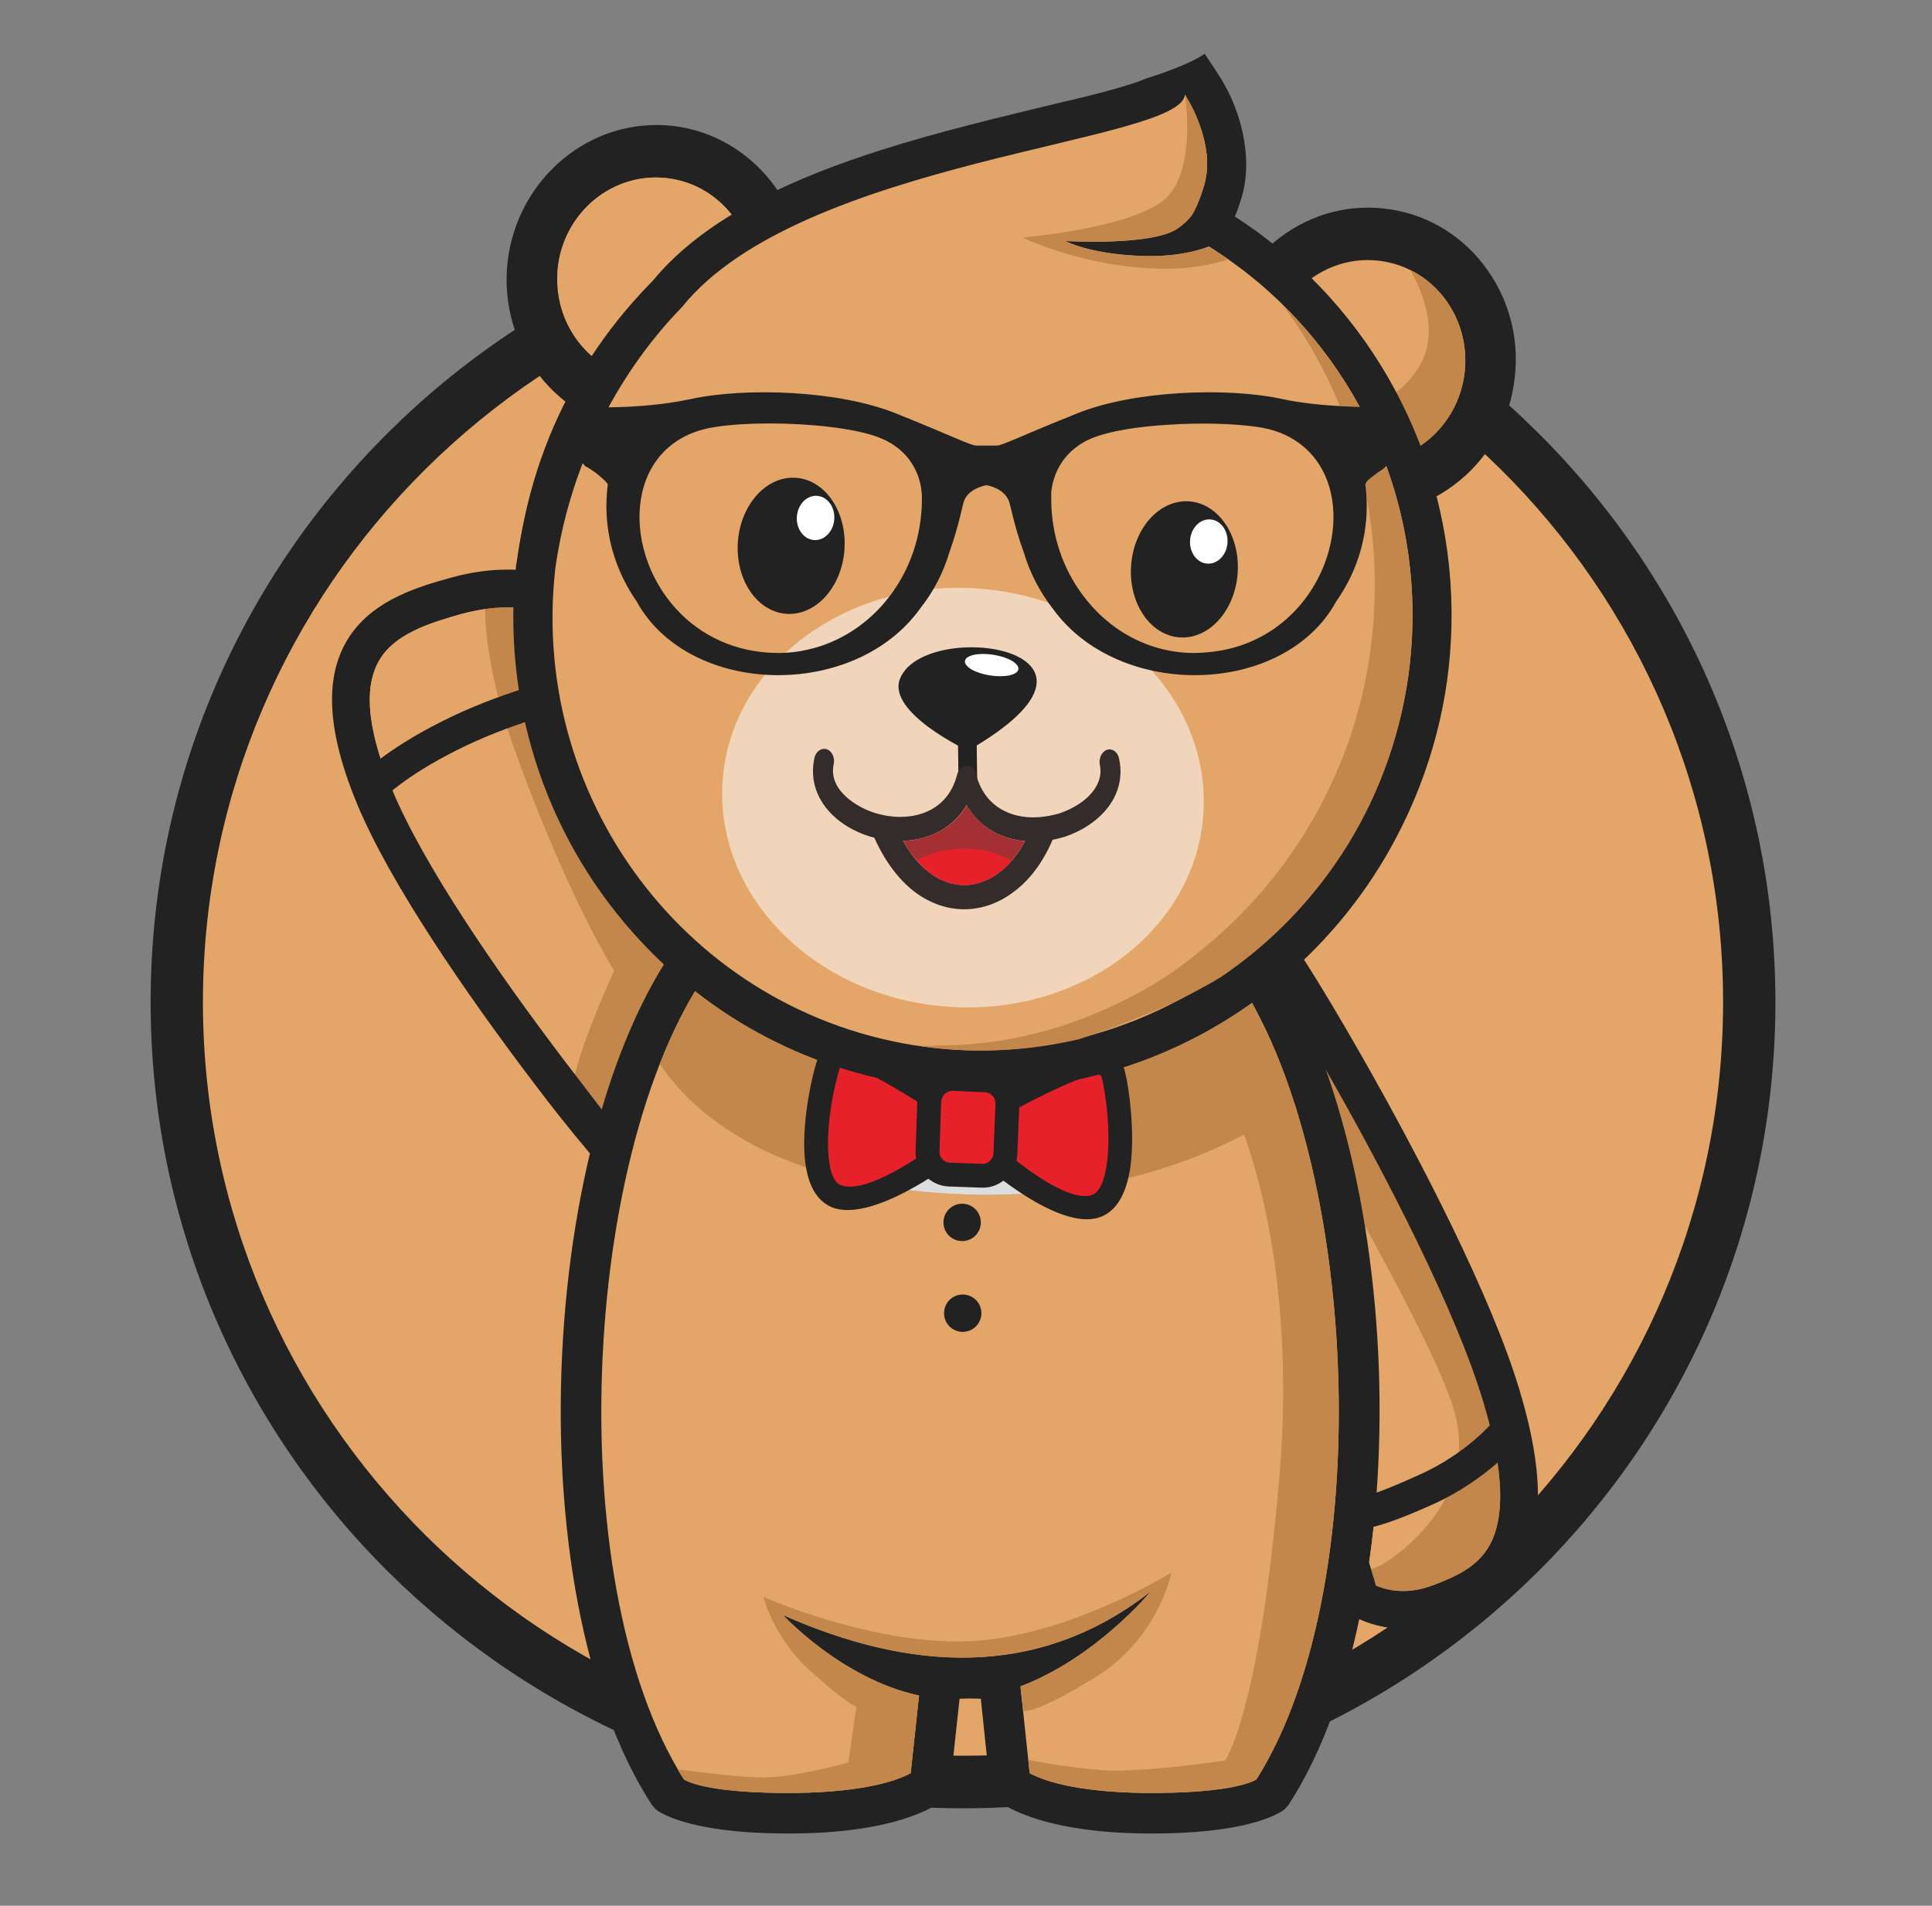 <?xml version="1.0" encoding="utf-8"?>
<!-- Generator: Adobe Illustrator 15.1.0, SVG Export Plug-In . SVG Version: 6.00 Build 0)  -->
<!DOCTYPE svg PUBLIC "-//W3C//DTD SVG 1.1//EN" "http://www.w3.org/Graphics/SVG/1.1/DTD/svg11.dtd">
<svg version="1.1" id="Layer_1" xmlns="http://www.w3.org/2000/svg" xmlns:xlink="http://www.w3.org/1999/xlink" x="0px" y="0px"
	 width="212.879px" height="210.04px" viewBox="0 0 212.879 210.04" enable-background="new 0 0 212.879 210.04"
	 xml:space="preserve">
<rect x="0" y="0" width="212.879" height="210.04" fill="#808080" stroke="none"/>
<g>
	<path fill="#E3A668" d="M106.11,24.487c47.846,0,86.632,38.489,86.632,85.968c0,47.479-38.786,85.967-86.632,85.967
		s-86.631-38.488-86.631-85.967C19.479,62.976,58.265,24.487,106.11,24.487"/>
	<path fill="#232222" d="M106.11,21.606c24.698,0,47.084,9.943,63.297,26.028c16.211,16.085,26.218,38.282,26.218,62.821
		c0,24.507-10.007,46.734-26.218,62.82c-16.213,16.054-38.599,26.027-63.297,26.027c-24.698,0-47.084-9.974-63.296-26.027
		c-16.211-16.086-26.217-38.313-26.217-62.82c0-24.54,10.006-46.736,26.217-62.821C59.026,31.549,81.413,21.606,106.11,21.606
		 M165.354,51.718c-15.168-15.04-36.098-24.349-59.244-24.349c-23.146,0-44.077,9.309-59.242,24.349
		c-15.136,15.009-24.509,35.781-24.509,58.737c0,22.923,9.373,43.696,24.509,58.735c15.166,15.04,36.097,24.317,59.242,24.317
		c23.146,0,44.076-9.277,59.244-24.317c15.135-15.039,24.506-35.813,24.506-58.735C189.86,87.499,180.489,66.727,165.354,51.718"/>
	<path fill="#E3A668" d="M139.483,103.569c0.696-0.474,20.645,32.549,25.966,50.283c5.318,17.731-1.395,20.77-6.713,22.798
		c-5.32,2.025-8.866-0.507-8.866-0.507l-20.012-67.128L139.483,103.569z"/>
	<path fill="#C4874B" d="M139.483,103.569c0.696-0.474,20.645,32.549,25.966,50.283c5.318,17.731-1.395,20.77-6.713,22.798
		c-5.32,2.025-8.866-0.507-8.866-0.507l-0.792-2.628c1.203-0.254,2.691-0.697,3.831-1.456c2.279-1.584,10.48-7.79,7.029-17.509
		c-3.42-9.722-17.319-33.026-17.319-33.026s-2.627,2.216-7.663,4.591l-5.098-17.1L139.483,103.569z"/>
	<path fill="#232222" d="M138.534,101.701L138.534,101.701l0.189-0.095c1.204-0.443,3.167,1.33,5.319,4.718
		c1.583,2.501,3.737,6.079,6.144,10.321c6.301,11.082,14.186,26.312,17.257,36.604c2.849,9.467,2.375,15.199,0.475,18.84
		c-2.025,3.926-5.446,5.351-8.454,6.521c-6.365,2.406-10.766-0.761-10.798-0.761l-0.821-1.106l-19.98-67.159l-0.477-1.583
		l1.457-0.823l9.595-5.446L138.534,101.701z M140.529,108.572c-0.982-1.521,0.381-3.198-0.189-3.104l-8.011,4.528l19.282,64.753
		c1.013,0.442,3.261,1.14,6.363-0.064c2.313-0.887,4.908-1.962,6.239-4.527c1.456-2.786,1.71-7.473-0.792-15.704
		c-2.977-9.943-10.67-24.856-16.877-35.751C144.234,114.65,142.112,111.105,140.529,108.572"/>
	<path fill="#E3A668" d="M76.631,137.102c-0.981,0.442-28.085-31.823-35.305-49.174c-7.25-17.352,1.899-20.329,9.118-22.292
		c7.253-1.995,12.066,0.477,12.066,0.477l27.199,65.669L76.631,137.102z"/>
	<path fill="#C4874B" d="M65.992,125.131c-0.982-1.202-1.995-2.5-3.04-3.798c-0.253-3.673,4.719-14.345,4.719-14.345
		s-4.781-7.472-10.607-23.336c-3.357-9.087-3.8-15.135-3.579-18.65c5.509-0.664,9.025,1.108,9.025,1.108l25.837,62.379
		c-14.092-4.972-17.1-14.027-17.1-14.027L65.992,125.131z"/>
	<path fill="#232222" d="M77.424,139.064c-1.172,0.38-9.056-7.314-17.1-17.731c-7.6-9.879-16.116-22.038-20.233-31.031
		c-0.284-0.602-0.505-1.107-0.696-1.583c-3.958-9.466-3.325-15.198-0.633-18.934c2.691-3.706,7.188-5.099,11.146-6.175
		c8.01-2.185,13.52,0.634,13.551,0.634l0.982,1.075L91.64,130.99l0.79,1.933l-1.961,0.79L77.424,139.064z M63.618,118.768
		c6.998,9.056,12.064,16.466,12.223,16.402l11.113-4.527l-26.06-62.917c-1.393-0.506-4.971-1.425-9.91-0.094
		c-3.261,0.919-6.967,2.026-8.834,4.591c-1.9,2.627-2.185,7.03,1.107,14.913c0.221,0.539,0.412,1.013,0.633,1.458
		C47.848,97.237,56.176,109.111,63.618,118.768"/>
	<path fill="#232222" d="M61.939,149.229c0.918-18.967,5.984-37.586,14.628-47.623l1.266-0.759l28.625-5.479h0.854l28.626,5.479
		l1.296,0.759c8.646,10.037,13.71,28.656,14.629,47.623c0.887,18.681-2.215,37.871-9.878,49.681l-0.412,0.474
		c-0.032,0.032-3.104,2.819-15.452,2.693c-12.317-0.128-16.275-3.674-16.275-3.705l-0.759-1.457l-1.015-9.688l-1.171-0.033
		l-1.171,0.033l-1.047,9.688l-0.728,1.457c-0.03,0.031-3.957,3.577-16.274,3.705c-12.35,0.126-15.452-2.661-15.452-2.693
		l-0.412-0.474C64.155,187.1,61.022,167.909,61.939,149.229"/>
	<path fill="#E3A668" d="M79.481,105.089c-7.695,9.437-12.222,26.661-13.077,44.36c-0.854,17.668,1.963,35.655,8.96,46.673
		c0.666,0.412,3.42,1.552,12.253,1.489c7.886-0.097,11.433-1.458,12.73-2.186l0.919-8.549c-8.52-1.836-14.979-8.866-14.979-8.866
		c13.775,6.079,27.864,7.251,40.499-2.597c0,0-5.985,7.283-14.345,10.45l1.014,9.562c1.298,0.728,4.813,2.089,12.697,2.186
		c8.834,0.063,11.59-1.077,12.286-1.489c6.967-11.018,9.783-29.005,8.929-46.673c-0.854-17.699-5.382-34.924-13.044-44.36
		l-27.423-5.256L79.481,105.089z"/>
	<path fill="#C4874B" d="M74.669,195.014c0.221,0.38,0.442,0.761,0.695,1.108c0.666,0.412,3.42,1.552,12.253,1.489
		c7.886-0.097,11.433-1.458,12.73-2.186l0.919-8.549c-8.52-1.836-14.979-8.866-14.979-8.866c13.775,6.079,27.864,7.251,40.499-2.597
		c0,0-5.985,7.283-14.345,10.45l0.286,2.658c0,0,0.792,0.729,7.884-3.609c7.093-4.337,8.456-11.589,8.456-11.589
		s-11.084,6.872-21.755,7.537c-10.703,0.663-23.178-4.846-23.178-4.846s1.046,4.401,5.067,8.074c4.053,3.672,5.16,4.022,5.16,4.022
		l-0.886,6.142c0,0-5.827,1.646-9.341,1.646C81.635,195.9,77.138,195.33,74.669,195.014 M79.481,105.089
		c-2.627,3.229-4.909,7.378-6.776,12.159c2.818,4.306,10.544,12.38,29.354,14.122c16.654,1.521,28.591-2.914,35.018-6.334
		c1.934,5.352,5.573,18.557,3.865,38.029c-2.218,25.869-5.954,30.968-5.954,30.968s-9.372,1.425-13.836,1.044
		c-3.262-0.285-6.365-0.823-7.853-1.107l0.157,1.456c1.298,0.728,4.813,2.089,12.697,2.186c8.834,0.063,11.59-1.077,12.286-1.489
		c6.967-11.018,9.783-29.005,8.929-46.673c-0.476-9.878-2.09-19.599-4.749-27.928l-0.062-0.127l-0.033-0.094
		c-0.064-0.189-0.096-0.349-0.158-0.508l-0.032-0.093c-0.063-0.159-0.095-0.317-0.157-0.477l-0.033-0.095
		c-0.126-0.348-0.254-0.729-0.379-1.074v-0.034c-1.996-5.509-4.497-10.291-7.44-13.932l-27.423-5.256L79.481,105.089z"/>
	<path fill="#DCDDDD" d="M102.059,131.37c5.285,0.476,10.102,0.38,14.405-0.125l6.556-11.59c-5.512,1.297-11.336,1.678-17.257,1.013
		c-5.098-0.569-9.943-1.87-14.438-3.768l5.73,13.805C98.638,130.99,100.315,131.211,102.059,131.37"/>
	<path fill="#E3A668" d="M152.909,172.059c1.615-1.107,6.206-4.562,7.536-9.976c-1.519,0.95-2.975,1.806-4.274,2.471
		c-2.122,1.076-3.61,1.678-4.654,1.995c-0.159,1.9-0.381,3.8-0.664,5.636l0.252,0.761
		C151.738,172.723,152.371,172.438,152.909,172.059"/>
	<path fill="#C4874B" d="M160.445,162.084c-1.33,5.415-5.921,8.866-7.536,9.975c-0.538,0.379-1.171,0.664-1.804,0.885l0.506,1.807
		c1.014,0.442,3.261,1.14,6.365-0.064c2.311-0.887,4.908-1.963,6.237-4.528c1.141-2.185,1.52-5.539,0.443-10.859
		C163.264,160.248,161.839,161.229,160.445,162.084"/>
	<path fill="#232222" d="M150.408,164.871c0,0,0.854,0,6.016-2.344c5.162-2.312,8.106-5.827,8.106-5.858l2.754,2.313
		c-0.031,0-3.482,4.147-9.371,6.806c-5.89,2.662-7.505,2.662-7.505,2.662V164.871z"/>
	<path fill="#E62129" d="M110.259,121.65c0,0,11.62-6.429,12.412-3.294c0.791,3.135,1.868,13.361-1.964,14.597
		c-3.831,1.235-11.367-5.509-11.367-5.509L110.259,121.65z"/>
	<path fill="#232222" d="M109.625,120.508c0.032-0.03,13.078-7.28,14.313-2.468c0.506,1.994,1.107,6.744,0.633,10.449
		c-0.38,2.754-1.393,5.033-3.482,5.698c-4.529,1.458-12.603-5.731-12.603-5.731l-0.538-0.506l1.108-7.155L109.625,120.508z
		 M121.373,118.673c-0.317-1.234-7.79,2.66-9.912,3.832l-0.696,4.432c1.679,1.426,6.935,5.604,9.531,4.781
		c0.918-0.316,1.425-1.74,1.679-3.546C122.418,124.784,121.847,120.478,121.373,118.673"/>
	<path fill="#E62129" d="M103.419,121.364c0,0-11.051-7.314-12.095-4.243c-1.014,3.04-2.915,13.171,0.792,14.692
		c3.737,1.521,11.779-4.56,11.779-4.56L103.419,121.364z"/>
	<path fill="#232222" d="M102.185,122.123c-2.059-1.33-9.182-5.793-9.593-4.59c-0.602,1.772-1.521,6.016-1.331,9.404
		c0.095,1.835,0.474,3.293,1.362,3.672c2.532,1.046,8.105-2.722,9.91-3.988L102.185,122.123z M90.088,116.709
		c1.584-4.718,14.028,3.549,14.059,3.579l0.538,0.348l0.569,7.22l-0.569,0.444c-0.031,0-8.644,6.554-13.045,4.75
		c-2.026-0.856-2.85-3.199-3.008-5.985C88.442,123.327,89.424,118.643,90.088,116.709"/>
	<path fill="#E62129" d="M105.01,118.917l3.56,0.14c1.384,0.057,2.461,1.222,2.407,2.605l-0.219,5.54
		c-0.055,1.383-1.222,2.46-2.605,2.407l-3.56-0.143c-1.385-0.054-2.462-1.22-2.407-2.604l0.22-5.538
		C102.459,119.94,103.625,118.861,105.01,118.917"/>
	<path fill="#232222" d="M105.066,117.596l3.545,0.159c1.077,0.032,1.994,0.507,2.66,1.235c0.665,0.728,1.076,1.678,1.046,2.723
		l-0.222,5.509c-0.064,1.045-0.509,1.995-1.235,2.66c-0.728,0.665-1.71,1.078-2.756,1.014l-3.545-0.127
		c-1.045-0.03-1.996-0.507-2.66-1.235c-0.666-0.729-1.078-1.71-1.014-2.755l0.191-5.509c0.063-1.046,0.536-1.995,1.235-2.661
		C103.038,117.945,104.019,117.563,105.066,117.596 M108.517,120.383l-3.546-0.159c-0.316,0-0.635,0.129-0.854,0.317
		c-0.223,0.222-0.381,0.506-0.412,0.855l-0.189,5.477c-0.032,0.349,0.094,0.634,0.316,0.888c0.188,0.222,0.505,0.348,0.823,0.379
		l3.545,0.127c0.35,0.033,0.636-0.094,0.856-0.316c0.254-0.189,0.38-0.507,0.411-0.823l0.222-5.511c0-0.315-0.127-0.632-0.316-0.854
		h-0.032C109.15,120.541,108.835,120.383,108.517,120.383"/>
	<path fill="#232222" d="M106.016,132.668c1.137,0,2.058,0.921,2.058,2.059s-0.921,2.059-2.058,2.059s-2.059-0.921-2.059-2.059
		S104.879,132.668,106.016,132.668"/>
	<path fill="#232222" d="M106.078,142.674c1.138,0,2.059,0.921,2.059,2.059c0,1.137-0.921,2.06-2.059,2.06
		c-1.136,0-2.057-0.923-2.057-2.06C104.021,143.595,104.942,142.674,106.078,142.674"/>
	<path fill="#E3A668" d="M55.354,78.492c-1.393-4.876-1.867-8.645-1.9-11.368c-0.759,0.127-1.583,0.286-2.47,0.507
		c-3.261,0.919-6.967,2.026-8.834,4.591c-1.742,2.406-2.123,6.3,0.348,13.014c3.198-2.153,7.092-4.401,11.399-6.174
		C54.372,78.872,54.878,78.65,55.354,78.492"/>
	<path fill="#C4874B" d="M53.454,67.124c0.031,2.724,0.507,6.491,1.901,11.368c1.772-0.666,3.482-1.172,5.129-1.583
		c-0.477-3.104-0.665-6.271-0.571-9.5C58.52,67.028,56.303,66.712,53.454,67.124"/>
	<path fill="#232222" d="M39.775,85.426c0.031,0,2.596-2.755,8.992-5.953c6.27-3.165,12.634-4.623,12.666-4.623l0.792,3.484
		c-0.031,0-5.984,1.361-11.875,4.337c-5.794,2.914-7.978,5.226-7.978,5.226L39.775,85.426z"/>
	<path fill="#232222" d="M85.022,20.071c-2.627-3.357-6.459-5.699-10.955-6.206c-4.497-0.475-8.771,0.951-12.034,3.672
		c-3.292,2.724-5.573,6.713-6.111,11.368c-0.505,4.655,0.855,9.055,3.483,12.444c2.596,3.356,6.458,5.7,10.924,6.175
		c4.496,0.507,8.77-0.919,12.032-3.642c3.292-2.723,5.573-6.714,6.11-11.367C88.98,27.861,87.619,23.428,85.022,20.071"/>
	<path fill="#232222" d="M163.453,29.159c-2.597-3.357-6.458-5.699-10.956-6.174c-4.464-0.506-8.738,0.918-12.032,3.641
		c-3.261,2.724-5.573,6.714-6.078,11.367c-0.507,4.656,0.854,9.089,3.451,12.444c2.596,3.357,6.458,5.7,10.956,6.206
		c4.464,0.476,8.738-0.951,12.032-3.672c3.292-2.691,5.573-6.713,6.079-11.368C167.443,36.948,166.082,32.547,163.453,29.159"/>
	<path fill="#E3A668" d="M73.428,19.634c5.928,0.656,10.185,6.146,9.509,12.264c-0.677,6.117-6.033,10.543-11.963,9.886
		c-5.929-0.657-10.187-6.147-9.508-12.264C62.143,23.403,67.499,18.977,73.428,19.634"/>
	<path fill="#E3A668" d="M73.434,19.628c4.939,0.539,8.708,4.433,9.436,9.277c-3.167-3.452-7.092-6.586-10.957-6.934
		c-8.77-0.792-10.449,8.011-10.512,8.295c0.032-0.253,0.032-0.505,0.063-0.76C62.128,23.397,67.511,18.964,73.434,19.628"/>
	<path fill="#E3A668" d="M151.877,28.729c5.928,0.657,10.186,6.147,9.508,12.264c-0.679,6.117-6.034,10.543-11.963,9.886
		c-5.93-0.656-10.187-6.148-9.507-12.264C140.59,32.499,145.948,28.072,151.877,28.729"/>
	<path fill="#C4874B" d="M155.41,29.761c3.991,1.963,6.492,6.396,5.984,11.241c-0.41,3.671-2.532,6.776-5.445,8.485l-3.704-5.129
		C158.799,40.337,158.261,35.049,155.41,29.761"/>
	<path fill="#232222" d="M148.57,35.271c-8.231-10.387-20.423-17.605-34.575-19.189C99.841,14.531,86.353,18.9,76.063,27.259
		c-10.354,8.327-17.512,20.677-19.095,34.99c-1.583,14.312,2.724,27.926,10.957,38.313c8.232,10.417,20.423,17.638,34.577,19.22
		c14.186,1.552,27.643-2.818,37.965-11.177c10.322-8.36,17.509-20.677,19.093-34.989C161.142,59.272,156.836,45.688,148.57,35.271"
		/>
	<path fill="#232222" d="M71.913,30.964c5.953-7.282,16.275-11.589,25.015-14.375c6.522-2.089,13.141-3.641,19.79-5.256
		c1.678-0.38,7.251-1.678,9.593-2.69c0,0,4.592-1.394,6.431-2.724l1.392,2.122c2.564,3.798,4.022,9.309,2.66,13.773
		c-0.221,0.698-0.442,1.393-0.729,2.059c1.679,1.077,3.294,2.248,4.813,3.514c0.317,0.252,0.602,0.475,0.919,0.76
		c13.109,11.272,19.727,28.275,17.825,45.47c-1.771,16.084-11.145,30.333-24.854,38.788c-9.626,5.921-20.994,8.644-32.266,7.378
		c-12.698-1.393-24.286-7.442-32.772-17.004c-9.848-11.082-14.47-25.805-12.855-40.529v-0.063l0.031-0.065
		C58.488,50.532,63.776,39.418,71.913,30.964"/>
	<path fill="#E3A668" d="M155.348,73.14c1.805-16.433-4.813-31.822-16.401-41.764c-0.223-0.19-0.476-0.411-0.76-0.633
		c-1.583-1.299-3.23-2.471-4.972-3.578c-1.361,0.537-3.862,1.172-7.472,1.044c-5.795-0.222-8.36-1.646-8.36-1.646
		s9.499,0.57,12.351-1.362c0.695-0.477,1.232-0.981,1.613-1.521c0.411-0.664,0.854-1.677,1.298-3.134
		c1.488-4.782-2.091-10.133-2.091-10.133c-0.253,5.351-42.269,7.062-55.41,23.431c-7.568,7.791-12.476,18.112-13.965,28.878
		c-2.912,26.281,15.801,49.902,41.797,52.783C128.496,118.324,152.466,99.009,155.348,73.14"/>
	<path fill="#C4874B" d="M135.367,28.589c-0.695-0.474-1.425-0.951-2.153-1.425c-1.361,0.539-3.862,1.172-7.473,1.044
		c-5.794-0.221-8.359-1.646-8.359-1.646s9.5,0.57,12.35-1.362c0.696-0.474,1.234-0.982,1.615-1.519
		c0.411-0.666,0.854-1.679,1.298-3.135c1.488-4.782-2.091-10.133-2.091-10.133s1.458,8.802-2.501,11.779
		c-3.957,3.008-15.356,3.99-15.356,3.99s5.699,2.818,13.395,3.356C130.332,29.855,133.436,29.222,135.367,28.589"/>
	<path fill="#F1D5BA" d="M107.691,64.856c14.629,1.007,25.777,12.142,24.901,24.872c-0.875,12.731-13.442,22.235-28.072,21.229
		c-14.627-1.006-25.776-12.143-24.901-24.872C80.496,73.354,93.064,63.851,107.691,64.856"/>
	<path fill="#C4874B" d="M131.252,109.521c1.139-0.601,2.248-1.202,3.323-1.867c11.211-7.6,19.156-19.917,20.772-34.515
		c1.678-15.262-3.926-29.636-14.025-39.548c7.472,9.975,11.334,22.989,9.845,36.731c-1.52,14.059-8.707,26.281-18.838,34.418
		c-2.883,2.438-6.08,4.432-9.531,6.016c-5.89,2.817-12.318,4.401-18.966,4.464c-0.792,0.033-1.585,0.065-2.409,0.065
		c0.507,0.093,1.047,0.158,1.552,0.22c5.51,0.602,10.861,0.223,15.959-0.98c2.407-0.792,4.78-1.646,7.093-2.629h0.063l0.032-0.03
		c1.742-0.666,3.42-1.457,5.066-2.313L131.252,109.521z"/>
	<path fill="#232222" d="M87.692,52.66c3.243,0.222,5.642,3.76,5.356,7.899c-0.284,4.141-3.146,7.315-6.389,7.093
		c-3.243-0.223-5.639-3.759-5.356-7.9C81.589,55.611,84.449,52.437,87.692,52.66"/>
	<path fill="#FFFFFF" d="M90.033,54.649c1.14,0.079,1.987,1.232,1.894,2.579c-0.091,1.344-1.09,2.372-2.228,2.295
		c-1.139-0.079-1.987-1.234-1.896-2.58C87.897,55.599,88.894,54.571,90.033,54.649"/>
	<path fill="#232222" d="M131.017,55.257c3.243,0.223,5.641,3.761,5.356,7.9c-0.284,4.14-3.145,7.314-6.389,7.092
		c-3.242-0.223-5.64-3.759-5.354-7.899C124.914,58.209,127.774,55.035,131.017,55.257"/>
	<path fill="#FFFFFF" d="M133.358,57.247c1.14,0.079,1.987,1.232,1.895,2.578c-0.093,1.345-1.091,2.373-2.229,2.295
		s-1.986-1.233-1.895-2.579C131.223,58.196,132.219,57.168,133.358,57.247"/>
	<path fill="#FEFEFE" d="M108.626,73.187c1.503-0.019,2.716,0.589,2.712,1.359c-0.002,0.77-1.224,1.409-2.724,1.428
		c-1.5,0.018-2.717-0.59-2.713-1.359C105.904,73.845,107.125,73.205,108.626,73.187"/>
	<polygon fill="#232222" points="107.598,80.36 107.695,87.865 105.634,87.896 105.541,80.391 	"/>
	<path fill="#232222" d="M106.648,82.735c0,0-8.992-4.212-7.473-7.948C101.899,68.043,126.28,71.462,106.648,82.735"/>
	<path fill="#FEFEFE" d="M109.48,72.167c1.626,0.261,2.847,0.98,2.728,1.607c-0.117,0.628-1.531,0.924-3.155,0.664
		s-2.845-0.979-2.727-1.607C106.444,72.204,107.856,71.906,109.48,72.167"/>
	<path fill="#F08918" d="M88.632,23.998L88.632,23.998c5.667-1.583,13.362-2.787,23.621-1.078
		C101.994,21.211,94.299,22.415,88.632,23.998 M112.253,22.92h0.063H112.253z M112.316,22.92c0,0,0.033,0,0.063,0.033
		C112.35,22.92,112.316,22.92,112.316,22.92 M112.38,22.953h0.063H112.38z M112.475,22.953h0.063H112.475z M112.537,22.953
		c0.033,0.032,0.033,0.032,0.064,0.032C112.57,22.985,112.57,22.985,112.537,22.953 M112.634,22.985h0.063H112.634z M112.696,22.985
		c0.032,0,0.032,0,0.063,0.031C112.729,22.985,112.729,22.985,112.696,22.985 M112.76,23.017h0.063H112.76z M112.854,23.017h0.063
		H112.854z M112.917,23.017c0.033,0.031,0.033,0.031,0.064,0.031C112.95,23.048,112.95,23.048,112.917,23.017 M113.014,23.048h0.063
		H113.014z M113.076,23.048c0.032,0,0.032,0.031,0.063,0.031C113.108,23.079,113.108,23.048,113.076,23.048 M113.139,23.079h0.064
		H113.139z M113.234,23.079c0,0,0.032,0,0.063,0.032C113.267,23.079,113.234,23.079,113.234,23.079 M113.298,23.111h0.063H113.298z
		 M113.361,23.111h0.095H113.361z M113.456,23.144h0.127H113.456z M113.615,23.144c0,0.031,0.032,0.031,0.063,0.031
		C113.647,23.175,113.615,23.175,113.615,23.144 M113.678,23.175c0.063,0,0.096,0,0.159,0.032
		C113.773,23.175,113.74,23.175,113.678,23.175 M113.837,23.207c5.953,1.107,11.524,2.977,16.307,4.592
		C125.361,26.183,119.79,24.313,113.837,23.207"/>
	<path fill="#F6AA03" d="M130.144,27.798L130.144,27.798c4.782,1.614,8.738,2.976,11.399,3.102
		C138.882,30.774,134.926,29.413,130.144,27.798"/>
	<path fill="#332C2B" d="M89.74,83.526c0.159-0.696,0.76-1.14,1.361-0.95c0.571,0.189,0.917,0.95,0.76,1.646
		c-0.634,2.914,2.69,4.814,4.56,5.383c3.325,1.046,7.884,0.381,9.054-4.274c0.19-0.696,0.793-1.109,1.394-0.886
		c0.57,0.221,0.888,0.98,0.698,1.677C104.748,97.332,87.745,92.646,89.74,83.526"/>
	<path fill="#332C2B" d="M123.303,83.589c-0.157-0.729-0.759-1.14-1.329-0.95s-0.918,0.919-0.791,1.647
		c0.348,1.552-0.507,2.976-1.869,4.022c-0.759,0.568-1.677,1.044-2.659,1.36c-1.014,0.285-2.059,0.444-3.102,0.412
		c-2.661-0.095-5.162-1.488-5.985-4.687c-0.159-0.727-0.791-1.108-1.362-0.886c-0.569,0.222-0.887,0.949-0.728,1.677
		c1.171,4.529,4.496,6.429,8.011,6.555c1.234,0.063,2.501-0.126,3.704-0.476c1.172-0.38,2.313-0.949,3.262-1.678
		C122.639,88.941,123.938,86.47,123.303,83.589"/>
	<path fill="#332C2B" d="M98.29,90.081c1.108,2.913,2.564,4.94,4.179,6.143c1.235,0.917,2.565,1.329,3.863,1.329
		c1.299-0.031,2.596-0.506,3.769-1.393c1.551-1.17,2.881-3.04,3.768-5.541l2.532,0.855c-1.076,3.039-2.723,5.351-4.687,6.807
		c-1.613,1.235-3.45,1.901-5.318,1.933c-1.9,0.031-3.768-0.571-5.51-1.838c-1.995-1.488-3.799-3.926-5.097-7.377L98.29,90.081z"/>
	<path fill="#A53033" d="M99.493,92.677c0.475,0.854,0.98,1.583,1.551,2.185c0.442,0.539,0.95,0.982,1.424,1.362
		c1.235,0.917,2.565,1.329,3.862,1.329c1.3-0.031,2.597-0.506,3.77-1.393c0.188-0.157,0.38-0.284,0.538-0.443
		c0.854-0.759,1.646-1.773,2.312-3.008c-2.564-0.221-4.971-1.456-6.429-3.958C104.938,91.379,102.247,92.581,99.493,92.677"/>
	<path fill="#E62129" d="M100.98,94.83l0.064,0.032c0.442,0.539,0.95,0.981,1.424,1.361c1.235,0.918,2.565,1.331,3.864,1.331
		c1.298-0.033,2.595-0.508,3.769-1.394c0.189-0.159,0.378-0.285,0.536-0.442c0.286-0.255,0.57-0.539,0.856-0.856
		c-1.521-0.854-3.325-1.329-5.289-1.329C104.306,93.533,102.501,94.007,100.98,94.83"/>
	<path fill="#232222" d="M74.542,67.157c-6.302-6.841-5.636-18.683,4.339-20.108c1.646-0.252,3.704-0.38,5.889-0.38
		c4.401,0,9.245,0.508,11.938,1.489c0.917,0.349,1.646,0.761,2.278,1.266c1.772,1.425,2.438,3.356,2.564,4.813
		c0.032,0.253,0.032,0.507,0.032,0.76c0,8.169-5.383,14.977-12.538,16.592c-1.045,0.252-2.155,0.379-3.262,0.379
		C80.969,71.968,77.138,69.974,74.542,67.157 M66.816,55.757c0,3.894,1.233,7.504,3.324,10.512
		c5.732,10.48,23.97,10.956,31.252,0.792c1.457-1.836,2.564-3.958,3.23-6.237c1.013-2.818,1.423-5.099,1.582-5.573
		c0.538-1.488,2.501-1.773,2.501-1.773s1.932,0.285,2.471,1.773c0.19,0.474,0.569,2.755,1.615,5.573
		c0.664,2.278,1.772,4.401,3.197,6.237c7.313,10.164,25.553,9.689,31.254-0.792c2.12-3.008,3.354-6.618,3.354-10.512
		c0-0.792-0.063-1.615-0.157-2.407c0.253-0.349-0.064-0.189,1.107-1.077l0.253-0.189c0.128-0.095,0.285-0.19,0.444-0.285
		c0.537-0.412,1.203-1.076,1.456-1.932c0.412-1.234,0.189-4.052,0.126-4.971c-3.324,0.033-8.612-0.063-12.538-0.917
		c-6.174-1.331-16.337-0.919-22.513,1.552c-6.206,2.47-8.328,3.578-8.93,3.578h-1.141h-1.139c-0.603,0-2.755-1.108-8.929-3.578
		c-6.175-2.471-16.338-2.882-22.513-1.552c-6.175,1.329-12.857,0.823-12.857,0.823s-1.708,4.211,0.698,6.047
		c0.19,0.159,0.38,0.349,0.538,0.539c0.381,0.19,0.759,0.443,1.109,0.697c0.632,0.507,1.076,0.887,1.361,1.267
		C66.879,54.143,66.816,54.965,66.816,55.757 M115.831,54.997v-0.76c0.19-1.931,1.298-4.782,4.845-6.079
		c1.899-0.698,4.781-1.14,7.853-1.331c3.546-0.253,7.315-0.159,9.975,0.222c1.867,0.253,3.419,0.888,4.653,1.805
		c7.821,5.701,3.041,22.07-10.29,23.052c-0.411,0.031-0.823,0.063-1.266,0.063c-5.036,0-9.5-2.533-12.381-6.491
		C117.099,62.597,115.831,58.956,115.831,54.997"/>
</g>
</svg>
